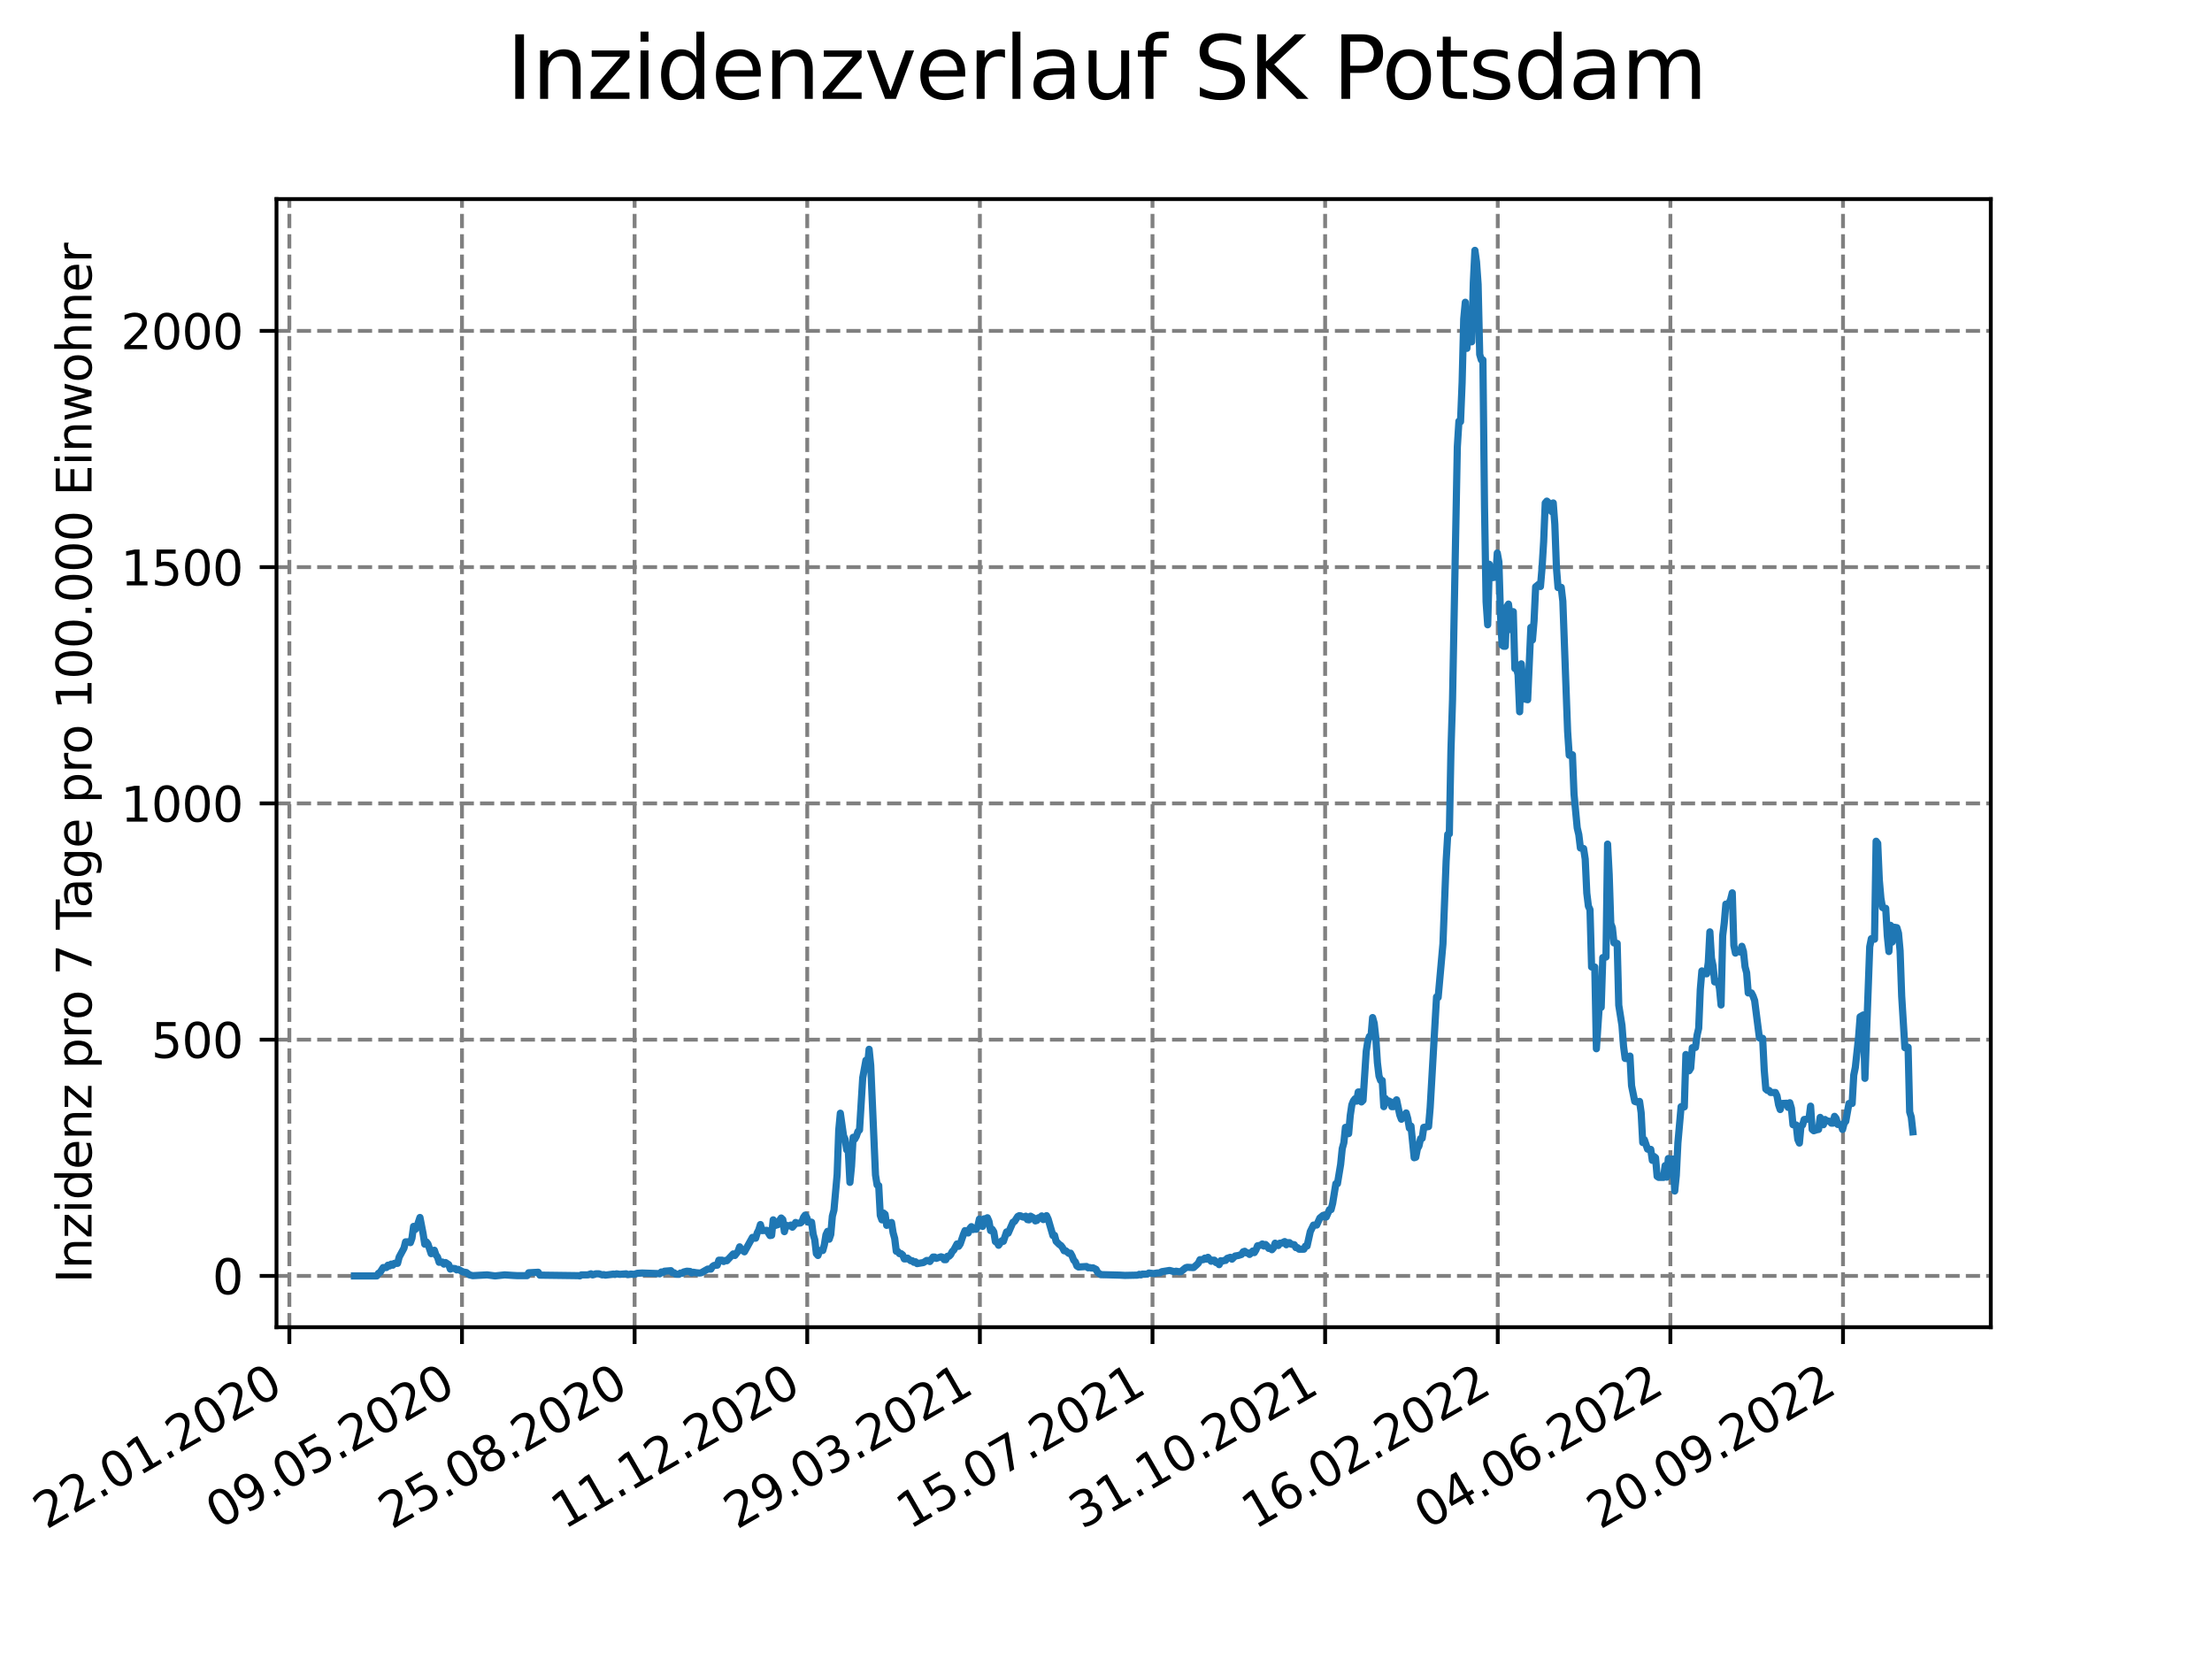 <?xml version="1.0" encoding="utf-8" standalone="no"?>
<!DOCTYPE svg PUBLIC "-//W3C//DTD SVG 1.1//EN"
  "http://www.w3.org/Graphics/SVG/1.1/DTD/svg11.dtd">
<svg xmlns:xlink="http://www.w3.org/1999/xlink" width="460.8pt" height="345.6pt" viewBox="0 0 460.8 345.6" xmlns="http://www.w3.org/2000/svg" version="1.1">
 <defs>
  <style type="text/css">*{stroke-linejoin: round; stroke-linecap: butt}</style>
 </defs>
 <g id="figure_1">
  <g id="patch_1">
   <path d="M 0 345.6 
L 460.8 345.6 
L 460.8 0 
L 0 0 
z
" style="fill: #ffffff"/>
  </g>
  <g id="axes_1">
   <g id="patch_2">
    <path d="M 57.6 276.48 
L 414.72 276.48 
L 414.72 41.472 
L 57.6 41.472 
z
" style="fill: #ffffff"/>
   </g>
   <g id="matplotlib.axis_1">
    <g id="xtick_1">
     <g id="line2d_1">
      <path d="M 60.278 276.48 
L 60.278 41.472 
" clip-path="url(#p63b890ccb6)" style="fill: none; stroke-dasharray: 2.96,1.28; stroke-dashoffset: 0; stroke: #808080; stroke-width: 0.8"/>
     </g>
     <g id="line2d_2">
      <defs>
       <path id="m9281528018" d="M 0 0 
L 0 3.5 
" style="stroke: #000000; stroke-width: 0.8"/>
      </defs>
      <g>
       <use xlink:href="#m9281528018" x="60.278" y="276.48" style="stroke: #000000; stroke-width: 0.8"/>
      </g>
     </g>
     <g id="text_1">
      <!-- 22.01.2020 -->
      <g transform="translate(9.652 318.689) rotate(-30) scale(0.1 -0.1)">
       <defs>
        <path id="DejaVuSans-32" d="M 1228 531 
L 3431 531 
L 3431 0 
L 469 0 
L 469 531 
Q 828 903 1448 1529 
Q 2069 2156 2228 2338 
Q 2531 2678 2651 2914 
Q 2772 3150 2772 3378 
Q 2772 3750 2511 3984 
Q 2250 4219 1831 4219 
Q 1534 4219 1204 4116 
Q 875 4013 500 3803 
L 500 4441 
Q 881 4594 1212 4672 
Q 1544 4750 1819 4750 
Q 2544 4750 2975 4387 
Q 3406 4025 3406 3419 
Q 3406 3131 3298 2873 
Q 3191 2616 2906 2266 
Q 2828 2175 2409 1742 
Q 1991 1309 1228 531 
z
" transform="scale(0.016)"/>
        <path id="DejaVuSans-2e" d="M 684 794 
L 1344 794 
L 1344 0 
L 684 0 
L 684 794 
z
" transform="scale(0.016)"/>
        <path id="DejaVuSans-30" d="M 2034 4250 
Q 1547 4250 1301 3770 
Q 1056 3291 1056 2328 
Q 1056 1369 1301 889 
Q 1547 409 2034 409 
Q 2525 409 2770 889 
Q 3016 1369 3016 2328 
Q 3016 3291 2770 3770 
Q 2525 4250 2034 4250 
z
M 2034 4750 
Q 2819 4750 3233 4129 
Q 3647 3509 3647 2328 
Q 3647 1150 3233 529 
Q 2819 -91 2034 -91 
Q 1250 -91 836 529 
Q 422 1150 422 2328 
Q 422 3509 836 4129 
Q 1250 4750 2034 4750 
z
" transform="scale(0.016)"/>
        <path id="DejaVuSans-31" d="M 794 531 
L 1825 531 
L 1825 4091 
L 703 3866 
L 703 4441 
L 1819 4666 
L 2450 4666 
L 2450 531 
L 3481 531 
L 3481 0 
L 794 0 
L 794 531 
z
" transform="scale(0.016)"/>
       </defs>
       <use xlink:href="#DejaVuSans-32"/>
       <use xlink:href="#DejaVuSans-32" x="63.623"/>
       <use xlink:href="#DejaVuSans-2e" x="127.246"/>
       <use xlink:href="#DejaVuSans-30" x="159.033"/>
       <use xlink:href="#DejaVuSans-31" x="222.656"/>
       <use xlink:href="#DejaVuSans-2e" x="286.279"/>
       <use xlink:href="#DejaVuSans-32" x="318.066"/>
       <use xlink:href="#DejaVuSans-30" x="381.689"/>
       <use xlink:href="#DejaVuSans-32" x="445.312"/>
       <use xlink:href="#DejaVuSans-30" x="508.936"/>
      </g>
     </g>
    </g>
    <g id="xtick_2">
     <g id="line2d_3">
      <path d="M 96.239 276.48 
L 96.239 41.472 
" clip-path="url(#p63b890ccb6)" style="fill: none; stroke-dasharray: 2.96,1.28; stroke-dashoffset: 0; stroke: #808080; stroke-width: 0.8"/>
     </g>
     <g id="line2d_4">
      <g>
       <use xlink:href="#m9281528018" x="96.239" y="276.48" style="stroke: #000000; stroke-width: 0.8"/>
      </g>
     </g>
     <g id="text_2">
      <!-- 09.05.2020 -->
      <g transform="translate(45.614 318.689) rotate(-30) scale(0.1 -0.1)">
       <defs>
        <path id="DejaVuSans-39" d="M 703 97 
L 703 672 
Q 941 559 1184 500 
Q 1428 441 1663 441 
Q 2288 441 2617 861 
Q 2947 1281 2994 2138 
Q 2813 1869 2534 1725 
Q 2256 1581 1919 1581 
Q 1219 1581 811 2004 
Q 403 2428 403 3163 
Q 403 3881 828 4315 
Q 1253 4750 1959 4750 
Q 2769 4750 3195 4129 
Q 3622 3509 3622 2328 
Q 3622 1225 3098 567 
Q 2575 -91 1691 -91 
Q 1453 -91 1209 -44 
Q 966 3 703 97 
z
M 1959 2075 
Q 2384 2075 2632 2365 
Q 2881 2656 2881 3163 
Q 2881 3666 2632 3958 
Q 2384 4250 1959 4250 
Q 1534 4250 1286 3958 
Q 1038 3666 1038 3163 
Q 1038 2656 1286 2365 
Q 1534 2075 1959 2075 
z
" transform="scale(0.016)"/>
        <path id="DejaVuSans-35" d="M 691 4666 
L 3169 4666 
L 3169 4134 
L 1269 4134 
L 1269 2991 
Q 1406 3038 1543 3061 
Q 1681 3084 1819 3084 
Q 2600 3084 3056 2656 
Q 3513 2228 3513 1497 
Q 3513 744 3044 326 
Q 2575 -91 1722 -91 
Q 1428 -91 1123 -41 
Q 819 9 494 109 
L 494 744 
Q 775 591 1075 516 
Q 1375 441 1709 441 
Q 2250 441 2565 725 
Q 2881 1009 2881 1497 
Q 2881 1984 2565 2268 
Q 2250 2553 1709 2553 
Q 1456 2553 1204 2497 
Q 953 2441 691 2322 
L 691 4666 
z
" transform="scale(0.016)"/>
       </defs>
       <use xlink:href="#DejaVuSans-30"/>
       <use xlink:href="#DejaVuSans-39" x="63.623"/>
       <use xlink:href="#DejaVuSans-2e" x="127.246"/>
       <use xlink:href="#DejaVuSans-30" x="159.033"/>
       <use xlink:href="#DejaVuSans-35" x="222.656"/>
       <use xlink:href="#DejaVuSans-2e" x="286.279"/>
       <use xlink:href="#DejaVuSans-32" x="318.066"/>
       <use xlink:href="#DejaVuSans-30" x="381.689"/>
       <use xlink:href="#DejaVuSans-32" x="445.312"/>
       <use xlink:href="#DejaVuSans-30" x="508.936"/>
      </g>
     </g>
    </g>
    <g id="xtick_3">
     <g id="line2d_5">
      <path d="M 132.201 276.48 
L 132.201 41.472 
" clip-path="url(#p63b890ccb6)" style="fill: none; stroke-dasharray: 2.96,1.28; stroke-dashoffset: 0; stroke: #808080; stroke-width: 0.8"/>
     </g>
     <g id="line2d_6">
      <g>
       <use xlink:href="#m9281528018" x="132.201" y="276.48" style="stroke: #000000; stroke-width: 0.8"/>
      </g>
     </g>
     <g id="text_3">
      <!-- 25.08.2020 -->
      <g transform="translate(81.576 318.689) rotate(-30) scale(0.1 -0.1)">
       <defs>
        <path id="DejaVuSans-38" d="M 2034 2216 
Q 1584 2216 1326 1975 
Q 1069 1734 1069 1313 
Q 1069 891 1326 650 
Q 1584 409 2034 409 
Q 2484 409 2743 651 
Q 3003 894 3003 1313 
Q 3003 1734 2745 1975 
Q 2488 2216 2034 2216 
z
M 1403 2484 
Q 997 2584 770 2862 
Q 544 3141 544 3541 
Q 544 4100 942 4425 
Q 1341 4750 2034 4750 
Q 2731 4750 3128 4425 
Q 3525 4100 3525 3541 
Q 3525 3141 3298 2862 
Q 3072 2584 2669 2484 
Q 3125 2378 3379 2068 
Q 3634 1759 3634 1313 
Q 3634 634 3220 271 
Q 2806 -91 2034 -91 
Q 1263 -91 848 271 
Q 434 634 434 1313 
Q 434 1759 690 2068 
Q 947 2378 1403 2484 
z
M 1172 3481 
Q 1172 3119 1398 2916 
Q 1625 2713 2034 2713 
Q 2441 2713 2670 2916 
Q 2900 3119 2900 3481 
Q 2900 3844 2670 4047 
Q 2441 4250 2034 4250 
Q 1625 4250 1398 4047 
Q 1172 3844 1172 3481 
z
" transform="scale(0.016)"/>
       </defs>
       <use xlink:href="#DejaVuSans-32"/>
       <use xlink:href="#DejaVuSans-35" x="63.623"/>
       <use xlink:href="#DejaVuSans-2e" x="127.246"/>
       <use xlink:href="#DejaVuSans-30" x="159.033"/>
       <use xlink:href="#DejaVuSans-38" x="222.656"/>
       <use xlink:href="#DejaVuSans-2e" x="286.279"/>
       <use xlink:href="#DejaVuSans-32" x="318.066"/>
       <use xlink:href="#DejaVuSans-30" x="381.689"/>
       <use xlink:href="#DejaVuSans-32" x="445.312"/>
       <use xlink:href="#DejaVuSans-30" x="508.936"/>
      </g>
     </g>
    </g>
    <g id="xtick_4">
     <g id="line2d_7">
      <path d="M 168.163 276.48 
L 168.163 41.472 
" clip-path="url(#p63b890ccb6)" style="fill: none; stroke-dasharray: 2.96,1.28; stroke-dashoffset: 0; stroke: #808080; stroke-width: 0.8"/>
     </g>
     <g id="line2d_8">
      <g>
       <use xlink:href="#m9281528018" x="168.163" y="276.48" style="stroke: #000000; stroke-width: 0.8"/>
      </g>
     </g>
     <g id="text_4">
      <!-- 11.12.2020 -->
      <g transform="translate(117.538 318.689) rotate(-30) scale(0.1 -0.1)">
       <use xlink:href="#DejaVuSans-31"/>
       <use xlink:href="#DejaVuSans-31" x="63.623"/>
       <use xlink:href="#DejaVuSans-2e" x="127.246"/>
       <use xlink:href="#DejaVuSans-31" x="159.033"/>
       <use xlink:href="#DejaVuSans-32" x="222.656"/>
       <use xlink:href="#DejaVuSans-2e" x="286.279"/>
       <use xlink:href="#DejaVuSans-32" x="318.066"/>
       <use xlink:href="#DejaVuSans-30" x="381.689"/>
       <use xlink:href="#DejaVuSans-32" x="445.312"/>
       <use xlink:href="#DejaVuSans-30" x="508.936"/>
      </g>
     </g>
    </g>
    <g id="xtick_5">
     <g id="line2d_9">
      <path d="M 204.125 276.48 
L 204.125 41.472 
" clip-path="url(#p63b890ccb6)" style="fill: none; stroke-dasharray: 2.96,1.28; stroke-dashoffset: 0; stroke: #808080; stroke-width: 0.8"/>
     </g>
     <g id="line2d_10">
      <g>
       <use xlink:href="#m9281528018" x="204.125" y="276.48" style="stroke: #000000; stroke-width: 0.8"/>
      </g>
     </g>
     <g id="text_5">
      <!-- 29.03.2021 -->
      <g transform="translate(153.499 318.689) rotate(-30) scale(0.1 -0.1)">
       <defs>
        <path id="DejaVuSans-33" d="M 2597 2516 
Q 3050 2419 3304 2112 
Q 3559 1806 3559 1356 
Q 3559 666 3084 287 
Q 2609 -91 1734 -91 
Q 1441 -91 1130 -33 
Q 819 25 488 141 
L 488 750 
Q 750 597 1062 519 
Q 1375 441 1716 441 
Q 2309 441 2620 675 
Q 2931 909 2931 1356 
Q 2931 1769 2642 2001 
Q 2353 2234 1838 2234 
L 1294 2234 
L 1294 2753 
L 1863 2753 
Q 2328 2753 2575 2939 
Q 2822 3125 2822 3475 
Q 2822 3834 2567 4026 
Q 2313 4219 1838 4219 
Q 1578 4219 1281 4162 
Q 984 4106 628 3988 
L 628 4550 
Q 988 4650 1302 4700 
Q 1616 4750 1894 4750 
Q 2613 4750 3031 4423 
Q 3450 4097 3450 3541 
Q 3450 3153 3228 2886 
Q 3006 2619 2597 2516 
z
" transform="scale(0.016)"/>
       </defs>
       <use xlink:href="#DejaVuSans-32"/>
       <use xlink:href="#DejaVuSans-39" x="63.623"/>
       <use xlink:href="#DejaVuSans-2e" x="127.246"/>
       <use xlink:href="#DejaVuSans-30" x="159.033"/>
       <use xlink:href="#DejaVuSans-33" x="222.656"/>
       <use xlink:href="#DejaVuSans-2e" x="286.279"/>
       <use xlink:href="#DejaVuSans-32" x="318.066"/>
       <use xlink:href="#DejaVuSans-30" x="381.689"/>
       <use xlink:href="#DejaVuSans-32" x="445.312"/>
       <use xlink:href="#DejaVuSans-31" x="508.936"/>
      </g>
     </g>
    </g>
    <g id="xtick_6">
     <g id="line2d_11">
      <path d="M 240.086 276.48 
L 240.086 41.472 
" clip-path="url(#p63b890ccb6)" style="fill: none; stroke-dasharray: 2.96,1.28; stroke-dashoffset: 0; stroke: #808080; stroke-width: 0.8"/>
     </g>
     <g id="line2d_12">
      <g>
       <use xlink:href="#m9281528018" x="240.086" y="276.48" style="stroke: #000000; stroke-width: 0.8"/>
      </g>
     </g>
     <g id="text_6">
      <!-- 15.07.2021 -->
      <g transform="translate(189.461 318.689) rotate(-30) scale(0.1 -0.1)">
       <defs>
        <path id="DejaVuSans-37" d="M 525 4666 
L 3525 4666 
L 3525 4397 
L 1831 0 
L 1172 0 
L 2766 4134 
L 525 4134 
L 525 4666 
z
" transform="scale(0.016)"/>
       </defs>
       <use xlink:href="#DejaVuSans-31"/>
       <use xlink:href="#DejaVuSans-35" x="63.623"/>
       <use xlink:href="#DejaVuSans-2e" x="127.246"/>
       <use xlink:href="#DejaVuSans-30" x="159.033"/>
       <use xlink:href="#DejaVuSans-37" x="222.656"/>
       <use xlink:href="#DejaVuSans-2e" x="286.279"/>
       <use xlink:href="#DejaVuSans-32" x="318.066"/>
       <use xlink:href="#DejaVuSans-30" x="381.689"/>
       <use xlink:href="#DejaVuSans-32" x="445.312"/>
       <use xlink:href="#DejaVuSans-31" x="508.936"/>
      </g>
     </g>
    </g>
    <g id="xtick_7">
     <g id="line2d_13">
      <path d="M 276.048 276.48 
L 276.048 41.472 
" clip-path="url(#p63b890ccb6)" style="fill: none; stroke-dasharray: 2.96,1.28; stroke-dashoffset: 0; stroke: #808080; stroke-width: 0.8"/>
     </g>
     <g id="line2d_14">
      <g>
       <use xlink:href="#m9281528018" x="276.048" y="276.48" style="stroke: #000000; stroke-width: 0.8"/>
      </g>
     </g>
     <g id="text_7">
      <!-- 31.10.2021 -->
      <g transform="translate(225.423 318.689) rotate(-30) scale(0.1 -0.1)">
       <use xlink:href="#DejaVuSans-33"/>
       <use xlink:href="#DejaVuSans-31" x="63.623"/>
       <use xlink:href="#DejaVuSans-2e" x="127.246"/>
       <use xlink:href="#DejaVuSans-31" x="159.033"/>
       <use xlink:href="#DejaVuSans-30" x="222.656"/>
       <use xlink:href="#DejaVuSans-2e" x="286.279"/>
       <use xlink:href="#DejaVuSans-32" x="318.066"/>
       <use xlink:href="#DejaVuSans-30" x="381.689"/>
       <use xlink:href="#DejaVuSans-32" x="445.312"/>
       <use xlink:href="#DejaVuSans-31" x="508.936"/>
      </g>
     </g>
    </g>
    <g id="xtick_8">
     <g id="line2d_15">
      <path d="M 312.01 276.48 
L 312.01 41.472 
" clip-path="url(#p63b890ccb6)" style="fill: none; stroke-dasharray: 2.96,1.28; stroke-dashoffset: 0; stroke: #808080; stroke-width: 0.8"/>
     </g>
     <g id="line2d_16">
      <g>
       <use xlink:href="#m9281528018" x="312.01" y="276.48" style="stroke: #000000; stroke-width: 0.8"/>
      </g>
     </g>
     <g id="text_8">
      <!-- 16.02.2022 -->
      <g transform="translate(261.385 318.689) rotate(-30) scale(0.1 -0.1)">
       <defs>
        <path id="DejaVuSans-36" d="M 2113 2584 
Q 1688 2584 1439 2293 
Q 1191 2003 1191 1497 
Q 1191 994 1439 701 
Q 1688 409 2113 409 
Q 2538 409 2786 701 
Q 3034 994 3034 1497 
Q 3034 2003 2786 2293 
Q 2538 2584 2113 2584 
z
M 3366 4563 
L 3366 3988 
Q 3128 4100 2886 4159 
Q 2644 4219 2406 4219 
Q 1781 4219 1451 3797 
Q 1122 3375 1075 2522 
Q 1259 2794 1537 2939 
Q 1816 3084 2150 3084 
Q 2853 3084 3261 2657 
Q 3669 2231 3669 1497 
Q 3669 778 3244 343 
Q 2819 -91 2113 -91 
Q 1303 -91 875 529 
Q 447 1150 447 2328 
Q 447 3434 972 4092 
Q 1497 4750 2381 4750 
Q 2619 4750 2861 4703 
Q 3103 4656 3366 4563 
z
" transform="scale(0.016)"/>
       </defs>
       <use xlink:href="#DejaVuSans-31"/>
       <use xlink:href="#DejaVuSans-36" x="63.623"/>
       <use xlink:href="#DejaVuSans-2e" x="127.246"/>
       <use xlink:href="#DejaVuSans-30" x="159.033"/>
       <use xlink:href="#DejaVuSans-32" x="222.656"/>
       <use xlink:href="#DejaVuSans-2e" x="286.279"/>
       <use xlink:href="#DejaVuSans-32" x="318.066"/>
       <use xlink:href="#DejaVuSans-30" x="381.689"/>
       <use xlink:href="#DejaVuSans-32" x="445.312"/>
       <use xlink:href="#DejaVuSans-32" x="508.936"/>
      </g>
     </g>
    </g>
    <g id="xtick_9">
     <g id="line2d_17">
      <path d="M 347.972 276.48 
L 347.972 41.472 
" clip-path="url(#p63b890ccb6)" style="fill: none; stroke-dasharray: 2.96,1.28; stroke-dashoffset: 0; stroke: #808080; stroke-width: 0.8"/>
     </g>
     <g id="line2d_18">
      <g>
       <use xlink:href="#m9281528018" x="347.972" y="276.48" style="stroke: #000000; stroke-width: 0.8"/>
      </g>
     </g>
     <g id="text_9">
      <!-- 04.06.2022 -->
      <g transform="translate(297.346 318.689) rotate(-30) scale(0.1 -0.1)">
       <defs>
        <path id="DejaVuSans-34" d="M 2419 4116 
L 825 1625 
L 2419 1625 
L 2419 4116 
z
M 2253 4666 
L 3047 4666 
L 3047 1625 
L 3713 1625 
L 3713 1100 
L 3047 1100 
L 3047 0 
L 2419 0 
L 2419 1100 
L 313 1100 
L 313 1709 
L 2253 4666 
z
" transform="scale(0.016)"/>
       </defs>
       <use xlink:href="#DejaVuSans-30"/>
       <use xlink:href="#DejaVuSans-34" x="63.623"/>
       <use xlink:href="#DejaVuSans-2e" x="127.246"/>
       <use xlink:href="#DejaVuSans-30" x="159.033"/>
       <use xlink:href="#DejaVuSans-36" x="222.656"/>
       <use xlink:href="#DejaVuSans-2e" x="286.279"/>
       <use xlink:href="#DejaVuSans-32" x="318.066"/>
       <use xlink:href="#DejaVuSans-30" x="381.689"/>
       <use xlink:href="#DejaVuSans-32" x="445.312"/>
       <use xlink:href="#DejaVuSans-32" x="508.936"/>
      </g>
     </g>
    </g>
    <g id="xtick_10">
     <g id="line2d_19">
      <path d="M 383.933 276.48 
L 383.933 41.472 
" clip-path="url(#p63b890ccb6)" style="fill: none; stroke-dasharray: 2.96,1.28; stroke-dashoffset: 0; stroke: #808080; stroke-width: 0.8"/>
     </g>
     <g id="line2d_20">
      <g>
       <use xlink:href="#m9281528018" x="383.933" y="276.48" style="stroke: #000000; stroke-width: 0.8"/>
      </g>
     </g>
     <g id="text_10">
      <!-- 20.09.2022 -->
      <g transform="translate(333.308 318.689) rotate(-30) scale(0.1 -0.1)">
       <use xlink:href="#DejaVuSans-32"/>
       <use xlink:href="#DejaVuSans-30" x="63.623"/>
       <use xlink:href="#DejaVuSans-2e" x="127.246"/>
       <use xlink:href="#DejaVuSans-30" x="159.033"/>
       <use xlink:href="#DejaVuSans-39" x="222.656"/>
       <use xlink:href="#DejaVuSans-2e" x="286.279"/>
       <use xlink:href="#DejaVuSans-32" x="318.066"/>
       <use xlink:href="#DejaVuSans-30" x="381.689"/>
       <use xlink:href="#DejaVuSans-32" x="445.312"/>
       <use xlink:href="#DejaVuSans-32" x="508.936"/>
      </g>
     </g>
    </g>
   </g>
   <g id="matplotlib.axis_2">
    <g id="ytick_1">
     <g id="line2d_21">
      <path d="M 57.6 265.798 
L 414.72 265.798 
" clip-path="url(#p63b890ccb6)" style="fill: none; stroke-dasharray: 2.96,1.28; stroke-dashoffset: 0; stroke: #808080; stroke-width: 0.8"/>
     </g>
     <g id="line2d_22">
      <defs>
       <path id="m2d699d1fa3" d="M 0 0 
L -3.5 0 
" style="stroke: #000000; stroke-width: 0.8"/>
      </defs>
      <g>
       <use xlink:href="#m2d699d1fa3" x="57.6" y="265.798" style="stroke: #000000; stroke-width: 0.8"/>
      </g>
     </g>
     <g id="text_11">
      <!-- 0 -->
      <g transform="translate(44.237 269.597) scale(0.1 -0.1)">
       <use xlink:href="#DejaVuSans-30"/>
      </g>
     </g>
    </g>
    <g id="ytick_2">
     <g id="line2d_23">
      <path d="M 57.6 216.581 
L 414.72 216.581 
" clip-path="url(#p63b890ccb6)" style="fill: none; stroke-dasharray: 2.96,1.28; stroke-dashoffset: 0; stroke: #808080; stroke-width: 0.8"/>
     </g>
     <g id="line2d_24">
      <g>
       <use xlink:href="#m2d699d1fa3" x="57.6" y="216.581" style="stroke: #000000; stroke-width: 0.8"/>
      </g>
     </g>
     <g id="text_12">
      <!-- 500 -->
      <g transform="translate(31.512 220.38) scale(0.1 -0.1)">
       <use xlink:href="#DejaVuSans-35"/>
       <use xlink:href="#DejaVuSans-30" x="63.623"/>
       <use xlink:href="#DejaVuSans-30" x="127.246"/>
      </g>
     </g>
    </g>
    <g id="ytick_3">
     <g id="line2d_25">
      <path d="M 57.6 167.363 
L 414.72 167.363 
" clip-path="url(#p63b890ccb6)" style="fill: none; stroke-dasharray: 2.96,1.28; stroke-dashoffset: 0; stroke: #808080; stroke-width: 0.8"/>
     </g>
     <g id="line2d_26">
      <g>
       <use xlink:href="#m2d699d1fa3" x="57.6" y="167.363" style="stroke: #000000; stroke-width: 0.8"/>
      </g>
     </g>
     <g id="text_13">
      <!-- 1000 -->
      <g transform="translate(25.15 171.163) scale(0.1 -0.1)">
       <use xlink:href="#DejaVuSans-31"/>
       <use xlink:href="#DejaVuSans-30" x="63.623"/>
       <use xlink:href="#DejaVuSans-30" x="127.246"/>
       <use xlink:href="#DejaVuSans-30" x="190.869"/>
      </g>
     </g>
    </g>
    <g id="ytick_4">
     <g id="line2d_27">
      <path d="M 57.6 118.146 
L 414.72 118.146 
" clip-path="url(#p63b890ccb6)" style="fill: none; stroke-dasharray: 2.96,1.28; stroke-dashoffset: 0; stroke: #808080; stroke-width: 0.8"/>
     </g>
     <g id="line2d_28">
      <g>
       <use xlink:href="#m2d699d1fa3" x="57.6" y="118.146" style="stroke: #000000; stroke-width: 0.8"/>
      </g>
     </g>
     <g id="text_14">
      <!-- 1500 -->
      <g transform="translate(25.15 121.945) scale(0.1 -0.1)">
       <use xlink:href="#DejaVuSans-31"/>
       <use xlink:href="#DejaVuSans-35" x="63.623"/>
       <use xlink:href="#DejaVuSans-30" x="127.246"/>
       <use xlink:href="#DejaVuSans-30" x="190.869"/>
      </g>
     </g>
    </g>
    <g id="ytick_5">
     <g id="line2d_29">
      <path d="M 57.6 68.929 
L 414.72 68.929 
" clip-path="url(#p63b890ccb6)" style="fill: none; stroke-dasharray: 2.96,1.28; stroke-dashoffset: 0; stroke: #808080; stroke-width: 0.8"/>
     </g>
     <g id="line2d_30">
      <g>
       <use xlink:href="#m2d699d1fa3" x="57.6" y="68.929" style="stroke: #000000; stroke-width: 0.8"/>
      </g>
     </g>
     <g id="text_15">
      <!-- 2000 -->
      <g transform="translate(25.15 72.728) scale(0.1 -0.1)">
       <use xlink:href="#DejaVuSans-32"/>
       <use xlink:href="#DejaVuSans-30" x="63.623"/>
       <use xlink:href="#DejaVuSans-30" x="127.246"/>
       <use xlink:href="#DejaVuSans-30" x="190.869"/>
      </g>
     </g>
    </g>
    <g id="text_16">
     <!-- Inzidenz pro 7 Tage pro 100.000 Einwohner -->
     <g transform="translate(19.07 267.301) rotate(-90) scale(0.1 -0.1)">
      <defs>
       <path id="DejaVuSans-49" d="M 628 4666 
L 1259 4666 
L 1259 0 
L 628 0 
L 628 4666 
z
" transform="scale(0.016)"/>
       <path id="DejaVuSans-6e" d="M 3513 2113 
L 3513 0 
L 2938 0 
L 2938 2094 
Q 2938 2591 2744 2837 
Q 2550 3084 2163 3084 
Q 1697 3084 1428 2787 
Q 1159 2491 1159 1978 
L 1159 0 
L 581 0 
L 581 3500 
L 1159 3500 
L 1159 2956 
Q 1366 3272 1645 3428 
Q 1925 3584 2291 3584 
Q 2894 3584 3203 3211 
Q 3513 2838 3513 2113 
z
" transform="scale(0.016)"/>
       <path id="DejaVuSans-7a" d="M 353 3500 
L 3084 3500 
L 3084 2975 
L 922 459 
L 3084 459 
L 3084 0 
L 275 0 
L 275 525 
L 2438 3041 
L 353 3041 
L 353 3500 
z
" transform="scale(0.016)"/>
       <path id="DejaVuSans-69" d="M 603 3500 
L 1178 3500 
L 1178 0 
L 603 0 
L 603 3500 
z
M 603 4863 
L 1178 4863 
L 1178 4134 
L 603 4134 
L 603 4863 
z
" transform="scale(0.016)"/>
       <path id="DejaVuSans-64" d="M 2906 2969 
L 2906 4863 
L 3481 4863 
L 3481 0 
L 2906 0 
L 2906 525 
Q 2725 213 2448 61 
Q 2172 -91 1784 -91 
Q 1150 -91 751 415 
Q 353 922 353 1747 
Q 353 2572 751 3078 
Q 1150 3584 1784 3584 
Q 2172 3584 2448 3432 
Q 2725 3281 2906 2969 
z
M 947 1747 
Q 947 1113 1208 752 
Q 1469 391 1925 391 
Q 2381 391 2643 752 
Q 2906 1113 2906 1747 
Q 2906 2381 2643 2742 
Q 2381 3103 1925 3103 
Q 1469 3103 1208 2742 
Q 947 2381 947 1747 
z
" transform="scale(0.016)"/>
       <path id="DejaVuSans-65" d="M 3597 1894 
L 3597 1613 
L 953 1613 
Q 991 1019 1311 708 
Q 1631 397 2203 397 
Q 2534 397 2845 478 
Q 3156 559 3463 722 
L 3463 178 
Q 3153 47 2828 -22 
Q 2503 -91 2169 -91 
Q 1331 -91 842 396 
Q 353 884 353 1716 
Q 353 2575 817 3079 
Q 1281 3584 2069 3584 
Q 2775 3584 3186 3129 
Q 3597 2675 3597 1894 
z
M 3022 2063 
Q 3016 2534 2758 2815 
Q 2500 3097 2075 3097 
Q 1594 3097 1305 2825 
Q 1016 2553 972 2059 
L 3022 2063 
z
" transform="scale(0.016)"/>
       <path id="DejaVuSans-20" transform="scale(0.016)"/>
       <path id="DejaVuSans-70" d="M 1159 525 
L 1159 -1331 
L 581 -1331 
L 581 3500 
L 1159 3500 
L 1159 2969 
Q 1341 3281 1617 3432 
Q 1894 3584 2278 3584 
Q 2916 3584 3314 3078 
Q 3713 2572 3713 1747 
Q 3713 922 3314 415 
Q 2916 -91 2278 -91 
Q 1894 -91 1617 61 
Q 1341 213 1159 525 
z
M 3116 1747 
Q 3116 2381 2855 2742 
Q 2594 3103 2138 3103 
Q 1681 3103 1420 2742 
Q 1159 2381 1159 1747 
Q 1159 1113 1420 752 
Q 1681 391 2138 391 
Q 2594 391 2855 752 
Q 3116 1113 3116 1747 
z
" transform="scale(0.016)"/>
       <path id="DejaVuSans-72" d="M 2631 2963 
Q 2534 3019 2420 3045 
Q 2306 3072 2169 3072 
Q 1681 3072 1420 2755 
Q 1159 2438 1159 1844 
L 1159 0 
L 581 0 
L 581 3500 
L 1159 3500 
L 1159 2956 
Q 1341 3275 1631 3429 
Q 1922 3584 2338 3584 
Q 2397 3584 2469 3576 
Q 2541 3569 2628 3553 
L 2631 2963 
z
" transform="scale(0.016)"/>
       <path id="DejaVuSans-6f" d="M 1959 3097 
Q 1497 3097 1228 2736 
Q 959 2375 959 1747 
Q 959 1119 1226 758 
Q 1494 397 1959 397 
Q 2419 397 2687 759 
Q 2956 1122 2956 1747 
Q 2956 2369 2687 2733 
Q 2419 3097 1959 3097 
z
M 1959 3584 
Q 2709 3584 3137 3096 
Q 3566 2609 3566 1747 
Q 3566 888 3137 398 
Q 2709 -91 1959 -91 
Q 1206 -91 779 398 
Q 353 888 353 1747 
Q 353 2609 779 3096 
Q 1206 3584 1959 3584 
z
" transform="scale(0.016)"/>
       <path id="DejaVuSans-54" d="M -19 4666 
L 3928 4666 
L 3928 4134 
L 2272 4134 
L 2272 0 
L 1638 0 
L 1638 4134 
L -19 4134 
L -19 4666 
z
" transform="scale(0.016)"/>
       <path id="DejaVuSans-61" d="M 2194 1759 
Q 1497 1759 1228 1600 
Q 959 1441 959 1056 
Q 959 750 1161 570 
Q 1363 391 1709 391 
Q 2188 391 2477 730 
Q 2766 1069 2766 1631 
L 2766 1759 
L 2194 1759 
z
M 3341 1997 
L 3341 0 
L 2766 0 
L 2766 531 
Q 2569 213 2275 61 
Q 1981 -91 1556 -91 
Q 1019 -91 701 211 
Q 384 513 384 1019 
Q 384 1609 779 1909 
Q 1175 2209 1959 2209 
L 2766 2209 
L 2766 2266 
Q 2766 2663 2505 2880 
Q 2244 3097 1772 3097 
Q 1472 3097 1187 3025 
Q 903 2953 641 2809 
L 641 3341 
Q 956 3463 1253 3523 
Q 1550 3584 1831 3584 
Q 2591 3584 2966 3190 
Q 3341 2797 3341 1997 
z
" transform="scale(0.016)"/>
       <path id="DejaVuSans-67" d="M 2906 1791 
Q 2906 2416 2648 2759 
Q 2391 3103 1925 3103 
Q 1463 3103 1205 2759 
Q 947 2416 947 1791 
Q 947 1169 1205 825 
Q 1463 481 1925 481 
Q 2391 481 2648 825 
Q 2906 1169 2906 1791 
z
M 3481 434 
Q 3481 -459 3084 -895 
Q 2688 -1331 1869 -1331 
Q 1566 -1331 1297 -1286 
Q 1028 -1241 775 -1147 
L 775 -588 
Q 1028 -725 1275 -790 
Q 1522 -856 1778 -856 
Q 2344 -856 2625 -561 
Q 2906 -266 2906 331 
L 2906 616 
Q 2728 306 2450 153 
Q 2172 0 1784 0 
Q 1141 0 747 490 
Q 353 981 353 1791 
Q 353 2603 747 3093 
Q 1141 3584 1784 3584 
Q 2172 3584 2450 3431 
Q 2728 3278 2906 2969 
L 2906 3500 
L 3481 3500 
L 3481 434 
z
" transform="scale(0.016)"/>
       <path id="DejaVuSans-45" d="M 628 4666 
L 3578 4666 
L 3578 4134 
L 1259 4134 
L 1259 2753 
L 3481 2753 
L 3481 2222 
L 1259 2222 
L 1259 531 
L 3634 531 
L 3634 0 
L 628 0 
L 628 4666 
z
" transform="scale(0.016)"/>
       <path id="DejaVuSans-77" d="M 269 3500 
L 844 3500 
L 1563 769 
L 2278 3500 
L 2956 3500 
L 3675 769 
L 4391 3500 
L 4966 3500 
L 4050 0 
L 3372 0 
L 2619 2869 
L 1863 0 
L 1184 0 
L 269 3500 
z
" transform="scale(0.016)"/>
       <path id="DejaVuSans-68" d="M 3513 2113 
L 3513 0 
L 2938 0 
L 2938 2094 
Q 2938 2591 2744 2837 
Q 2550 3084 2163 3084 
Q 1697 3084 1428 2787 
Q 1159 2491 1159 1978 
L 1159 0 
L 581 0 
L 581 4863 
L 1159 4863 
L 1159 2956 
Q 1366 3272 1645 3428 
Q 1925 3584 2291 3584 
Q 2894 3584 3203 3211 
Q 3513 2838 3513 2113 
z
" transform="scale(0.016)"/>
      </defs>
      <use xlink:href="#DejaVuSans-49"/>
      <use xlink:href="#DejaVuSans-6e" x="29.492"/>
      <use xlink:href="#DejaVuSans-7a" x="92.871"/>
      <use xlink:href="#DejaVuSans-69" x="145.361"/>
      <use xlink:href="#DejaVuSans-64" x="173.145"/>
      <use xlink:href="#DejaVuSans-65" x="236.621"/>
      <use xlink:href="#DejaVuSans-6e" x="298.145"/>
      <use xlink:href="#DejaVuSans-7a" x="361.523"/>
      <use xlink:href="#DejaVuSans-20" x="414.014"/>
      <use xlink:href="#DejaVuSans-70" x="445.801"/>
      <use xlink:href="#DejaVuSans-72" x="509.277"/>
      <use xlink:href="#DejaVuSans-6f" x="548.141"/>
      <use xlink:href="#DejaVuSans-20" x="609.322"/>
      <use xlink:href="#DejaVuSans-37" x="641.109"/>
      <use xlink:href="#DejaVuSans-20" x="704.732"/>
      <use xlink:href="#DejaVuSans-54" x="736.52"/>
      <use xlink:href="#DejaVuSans-61" x="781.104"/>
      <use xlink:href="#DejaVuSans-67" x="842.383"/>
      <use xlink:href="#DejaVuSans-65" x="905.859"/>
      <use xlink:href="#DejaVuSans-20" x="967.383"/>
      <use xlink:href="#DejaVuSans-70" x="999.17"/>
      <use xlink:href="#DejaVuSans-72" x="1062.646"/>
      <use xlink:href="#DejaVuSans-6f" x="1101.51"/>
      <use xlink:href="#DejaVuSans-20" x="1162.691"/>
      <use xlink:href="#DejaVuSans-31" x="1194.479"/>
      <use xlink:href="#DejaVuSans-30" x="1258.102"/>
      <use xlink:href="#DejaVuSans-30" x="1321.725"/>
      <use xlink:href="#DejaVuSans-2e" x="1385.348"/>
      <use xlink:href="#DejaVuSans-30" x="1417.135"/>
      <use xlink:href="#DejaVuSans-30" x="1480.758"/>
      <use xlink:href="#DejaVuSans-30" x="1544.381"/>
      <use xlink:href="#DejaVuSans-20" x="1608.004"/>
      <use xlink:href="#DejaVuSans-45" x="1639.791"/>
      <use xlink:href="#DejaVuSans-69" x="1702.975"/>
      <use xlink:href="#DejaVuSans-6e" x="1730.758"/>
      <use xlink:href="#DejaVuSans-77" x="1794.137"/>
      <use xlink:href="#DejaVuSans-6f" x="1875.924"/>
      <use xlink:href="#DejaVuSans-68" x="1937.105"/>
      <use xlink:href="#DejaVuSans-6e" x="2000.484"/>
      <use xlink:href="#DejaVuSans-65" x="2063.863"/>
      <use xlink:href="#DejaVuSans-72" x="2125.387"/>
     </g>
    </g>
   </g>
   <g id="line2d_31">
    <path d="M 73.833 265.798 
L 78.494 265.798 
L 78.827 265.252 
L 79.16 265.088 
L 79.826 264.051 
L 80.492 264.051 
L 80.825 263.56 
L 81.158 263.724 
L 81.491 263.342 
L 81.824 263.56 
L 82.157 263.178 
L 82.823 263.178 
L 83.156 261.868 
L 84.155 260.012 
L 84.488 258.702 
L 85.154 258.702 
L 85.487 258.866 
L 85.82 257.938 
L 86.153 255.481 
L 86.486 256.136 
L 86.819 255.645 
L 87.485 253.625 
L 88.151 257.064 
L 88.484 259.193 
L 88.817 258.702 
L 89.15 259.139 
L 89.816 261.158 
L 90.149 260.558 
L 90.482 260.449 
L 90.815 261.431 
L 91.148 261.868 
L 91.481 262.959 
L 92.147 262.905 
L 92.48 263.342 
L 92.813 263.014 
L 93.478 263.451 
L 93.811 264.379 
L 94.144 264.215 
L 94.81 264.269 
L 95.143 264.542 
L 95.476 264.433 
L 96.475 264.979 
L 97.141 265.088 
L 97.807 265.579 
L 98.473 265.743 
L 100.471 265.634 
L 101.47 265.579 
L 103.135 265.798 
L 105.133 265.579 
L 106.798 265.689 
L 107.797 265.743 
L 109.794 265.743 
L 110.127 265.143 
L 112.125 265.034 
L 112.458 265.634 
L 120.45 265.743 
L 120.783 265.798 
L 121.116 265.579 
L 122.448 265.579 
L 123.114 265.361 
L 123.447 265.579 
L 124.113 265.361 
L 124.779 265.361 
L 125.444 265.579 
L 125.777 265.525 
L 126.11 265.634 
L 127.775 265.416 
L 128.108 265.47 
L 128.441 265.361 
L 129.107 265.47 
L 130.439 265.361 
L 130.772 265.525 
L 131.438 265.416 
L 132.104 265.47 
L 132.77 265.252 
L 133.769 265.197 
L 137.099 265.307 
L 137.432 265.361 
L 137.765 264.979 
L 138.098 265.088 
L 138.431 264.815 
L 139.763 264.706 
L 140.096 265.143 
L 140.429 265.143 
L 140.762 265.416 
L 141.427 265.47 
L 141.76 265.197 
L 142.093 265.252 
L 142.426 264.979 
L 143.092 264.815 
L 143.758 264.87 
L 144.091 265.197 
L 144.424 265.034 
L 145.09 265.143 
L 145.756 265.197 
L 146.089 265.143 
L 147.421 264.379 
L 148.087 264.379 
L 148.42 263.833 
L 148.753 263.614 
L 149.419 263.56 
L 149.752 262.523 
L 150.418 262.523 
L 150.751 262.796 
L 151.084 262.577 
L 151.417 262.632 
L 152.749 261.213 
L 153.082 261.54 
L 153.748 260.667 
L 154.081 259.739 
L 154.414 260.285 
L 155.08 260.776 
L 156.745 257.774 
L 157.077 257.938 
L 157.41 257.938 
L 157.743 256.846 
L 158.076 256.191 
L 158.409 255.099 
L 158.742 256.355 
L 159.741 256.3 
L 160.407 257.392 
L 160.74 257.337 
L 161.073 254.117 
L 161.406 255.318 
L 162.072 255.099 
L 162.405 254.226 
L 162.738 253.735 
L 163.071 254.062 
L 163.404 256.573 
L 163.737 255.208 
L 164.07 255.372 
L 164.403 255.372 
L 164.736 255.208 
L 165.069 255.645 
L 165.402 255.263 
L 165.735 254.663 
L 166.068 254.826 
L 166.734 254.772 
L 167.067 254.499 
L 167.4 253.571 
L 167.733 253.134 
L 168.066 253.625 
L 168.399 254.608 
L 169.065 254.608 
L 169.398 257.119 
L 169.731 258.265 
L 170.064 261.158 
L 170.397 261.54 
L 170.73 260.503 
L 171.396 260.503 
L 171.729 259.302 
L 172.062 257.228 
L 172.395 256.518 
L 172.727 258.156 
L 173.06 257.173 
L 173.393 253.353 
L 173.726 252.097 
L 174.392 244.674 
L 174.725 235.449 
L 175.058 231.901 
L 175.724 236.595 
L 176.057 237.359 
L 176.39 239.543 
L 176.723 239.87 
L 177.056 246.311 
L 177.389 242.927 
L 177.722 236.923 
L 178.055 237.305 
L 178.388 236.704 
L 178.721 235.722 
L 179.054 235.394 
L 179.72 224.532 
L 180.386 220.875 
L 180.719 221.966 
L 181.052 218.582 
L 181.385 221.912 
L 182.384 244.783 
L 182.717 246.857 
L 183.05 246.966 
L 183.383 253.189 
L 183.716 254.117 
L 184.049 252.698 
L 184.382 252.97 
L 184.715 255.263 
L 185.048 255.045 
L 185.381 255.045 
L 185.714 254.663 
L 186.047 256.791 
L 186.38 257.992 
L 186.713 260.667 
L 187.046 260.721 
L 187.379 261.158 
L 187.712 261.158 
L 188.045 261.431 
L 188.378 262.25 
L 188.71 262.25 
L 189.043 262.086 
L 189.709 262.632 
L 190.042 262.632 
L 190.375 262.959 
L 190.708 262.85 
L 191.041 263.232 
L 192.373 263.014 
L 193.039 262.577 
L 193.372 262.577 
L 193.705 262.796 
L 194.371 261.868 
L 194.704 261.868 
L 195.037 262.141 
L 196.036 261.813 
L 196.369 261.922 
L 196.702 262.414 
L 197.035 262.414 
L 197.368 261.704 
L 197.701 261.704 
L 198.034 261.376 
L 198.367 260.721 
L 198.7 260.394 
L 199.366 259.139 
L 199.699 259.63 
L 200.032 259.139 
L 200.698 257.173 
L 201.031 256.355 
L 201.364 256.791 
L 201.697 256.846 
L 202.03 255.918 
L 202.363 255.536 
L 202.696 256.136 
L 203.029 256.027 
L 203.362 256.082 
L 203.695 255.427 
L 204.028 253.953 
L 204.693 255.481 
L 205.026 253.898 
L 205.359 253.898 
L 205.692 253.68 
L 206.025 254.444 
L 206.358 256.355 
L 206.691 256.082 
L 207.024 256.628 
L 207.357 258.647 
L 207.69 258.811 
L 208.023 259.411 
L 208.689 258.483 
L 209.022 258.593 
L 209.688 256.628 
L 210.021 256.901 
L 210.687 255.372 
L 211.02 254.608 
L 211.353 254.444 
L 212.019 253.407 
L 212.352 253.243 
L 212.685 253.298 
L 213.018 253.516 
L 213.351 253.571 
L 213.684 253.353 
L 214.017 254.062 
L 214.35 254.117 
L 214.683 253.353 
L 215.349 253.735 
L 215.682 254.335 
L 216.015 254.226 
L 216.348 253.68 
L 216.681 253.625 
L 217.014 253.298 
L 217.347 254.062 
L 217.68 253.516 
L 218.013 253.243 
L 218.346 253.953 
L 219.345 257.392 
L 219.678 257.337 
L 220.011 258.593 
L 220.676 259.248 
L 221.009 259.466 
L 221.342 259.903 
L 221.675 260.558 
L 222.008 260.558 
L 222.674 261.104 
L 223.007 261.049 
L 223.34 261.649 
L 223.673 262.523 
L 224.006 262.85 
L 224.339 263.724 
L 224.672 263.942 
L 226.337 263.833 
L 226.67 264.106 
L 227.003 264.051 
L 227.336 264.16 
L 227.669 264.106 
L 228.335 264.433 
L 228.668 265.088 
L 229.334 265.525 
L 233.33 265.634 
L 234.329 265.689 
L 236.992 265.634 
L 237.325 265.47 
L 237.658 265.579 
L 237.991 265.416 
L 238.99 265.416 
L 239.323 265.197 
L 240.322 265.307 
L 240.988 265.197 
L 241.654 265.143 
L 241.987 264.924 
L 243.652 264.652 
L 244.651 264.924 
L 244.984 264.815 
L 245.65 264.924 
L 245.983 264.924 
L 246.982 264.106 
L 247.315 263.997 
L 248.314 264.051 
L 248.647 264.051 
L 249.313 263.451 
L 249.646 263.123 
L 249.979 262.414 
L 250.645 262.414 
L 250.978 262.086 
L 251.311 262.304 
L 251.644 261.922 
L 252.309 262.741 
L 252.642 262.523 
L 252.975 262.523 
L 253.308 263.014 
L 253.641 263.014 
L 253.974 263.451 
L 254.307 262.632 
L 254.64 262.741 
L 254.973 262.577 
L 255.306 262.577 
L 255.639 262.141 
L 256.305 261.922 
L 256.638 262.304 
L 257.304 261.649 
L 257.97 261.54 
L 258.636 261.322 
L 258.969 260.776 
L 259.302 260.667 
L 259.635 260.994 
L 259.968 260.994 
L 260.301 261.322 
L 260.634 261.049 
L 260.967 260.612 
L 261.3 260.94 
L 261.633 260.394 
L 261.966 259.521 
L 262.632 259.411 
L 262.965 259.139 
L 263.298 259.575 
L 263.631 259.248 
L 263.964 259.575 
L 264.297 260.066 
L 264.63 260.066 
L 264.963 260.339 
L 265.296 259.957 
L 265.629 258.975 
L 266.295 259.466 
L 266.628 258.975 
L 266.961 258.975 
L 267.627 258.647 
L 267.959 259.302 
L 268.292 258.866 
L 268.625 258.866 
L 268.958 259.193 
L 269.624 259.302 
L 269.957 259.903 
L 270.29 259.903 
L 270.623 260.23 
L 271.289 260.23 
L 271.622 260.23 
L 271.955 259.575 
L 272.288 259.575 
L 272.954 256.573 
L 273.62 255.208 
L 274.286 255.208 
L 274.952 253.735 
L 275.618 253.189 
L 275.951 253.516 
L 276.284 253.516 
L 276.95 251.988 
L 277.283 251.988 
L 277.616 250.678 
L 278.282 246.584 
L 278.615 246.584 
L 279.281 242.545 
L 279.614 239.27 
L 279.947 238.069 
L 280.28 234.848 
L 280.613 236.158 
L 280.946 236.158 
L 281.279 232.392 
L 281.612 230.154 
L 281.945 229.335 
L 282.278 228.899 
L 282.611 229.39 
L 282.944 227.48 
L 283.277 227.48 
L 283.61 229.554 
L 283.942 229.226 
L 284.608 219.019 
L 284.941 216.89 
L 285.274 215.908 
L 285.607 215.908 
L 285.94 211.978 
L 286.273 213.178 
L 286.606 216.181 
L 286.939 221.366 
L 287.272 224.15 
L 287.605 225.078 
L 287.938 225.078 
L 288.271 230.536 
L 288.604 228.844 
L 288.937 229.663 
L 289.27 229.335 
L 289.603 229.499 
L 289.936 230.536 
L 290.269 230.536 
L 290.602 229.554 
L 290.935 229.117 
L 291.601 232.283 
L 291.934 233.156 
L 292.267 232.392 
L 292.6 232.392 
L 292.933 231.846 
L 293.266 233.047 
L 293.599 235.012 
L 293.932 234.575 
L 294.598 241.18 
L 294.931 241.071 
L 295.264 239.324 
L 295.597 238.724 
L 295.93 237.196 
L 296.263 237.141 
L 296.596 234.848 
L 297.262 234.739 
L 297.595 234.685 
L 297.928 230.755 
L 299.26 207.665 
L 299.593 207.775 
L 300.591 196.639 
L 301.257 179.391 
L 301.59 173.823 
L 301.923 173.714 
L 302.256 156.465 
L 302.589 145.821 
L 303.588 93.093 
L 303.921 87.743 
L 304.254 87.852 
L 304.587 79.665 
L 304.92 66.455 
L 305.253 62.962 
L 305.586 72.569 
L 305.919 67.984 
L 306.252 71.204 
L 306.585 71.204 
L 306.918 58.923 
L 307.251 52.154 
L 307.584 54.556 
L 307.917 59.25 
L 308.25 73.824 
L 308.583 74.97 
L 308.916 74.97 
L 309.249 105.429 
L 309.582 125.352 
L 309.915 130.155 
L 310.248 117.546 
L 310.581 119.239 
L 310.914 120.33 
L 311.58 120.221 
L 311.913 115.199 
L 312.246 117.055 
L 312.579 128.081 
L 312.912 134.413 
L 313.245 134.631 
L 313.578 134.631 
L 313.911 126.389 
L 314.244 125.843 
L 314.91 131.247 
L 315.243 127.426 
L 315.575 139.271 
L 315.908 139.162 
L 316.241 140.526 
L 316.574 148.277 
L 316.907 138.288 
L 317.573 145.603 
L 318.239 145.767 
L 318.905 130.701 
L 319.238 133.321 
L 319.571 129.337 
L 319.904 122.241 
L 320.57 121.695 
L 320.903 122.186 
L 321.236 118.311 
L 321.569 112.852 
L 321.902 104.774 
L 322.235 104.392 
L 322.901 104.992 
L 323.234 106.575 
L 323.567 104.774 
L 323.9 109.25 
L 324.233 118.256 
L 324.566 122.404 
L 325.232 122.35 
L 325.565 125.243 
L 326.564 152.371 
L 326.897 157.338 
L 327.563 157.229 
L 327.896 165.417 
L 328.562 172.458 
L 328.895 173.878 
L 329.228 176.661 
L 329.894 176.771 
L 330.227 178.954 
L 330.56 186.05 
L 330.893 188.779 
L 331.226 189.489 
L 331.558 201.443 
L 332.224 201.443 
L 332.557 218.473 
L 333.223 208.593 
L 333.556 209.849 
L 333.889 199.478 
L 334.555 199.369 
L 334.888 175.843 
L 335.221 182.12 
L 335.554 192.382 
L 335.887 193.255 
L 336.22 196.421 
L 336.886 196.53 
L 337.219 209.412 
L 337.885 213.615 
L 338.218 217.982 
L 338.551 220.493 
L 339.217 220.547 
L 339.55 220.001 
L 339.883 226.169 
L 340.549 229.445 
L 340.882 229.554 
L 341.548 229.445 
L 341.881 231.792 
L 342.214 238.014 
L 342.547 237.414 
L 343.213 239.379 
L 343.546 239.488 
L 343.879 239.434 
L 344.212 241.726 
L 344.545 240.907 
L 344.878 241.18 
L 345.211 245.056 
L 345.544 245.274 
L 346.543 245.274 
L 346.876 242.818 
L 347.209 245.219 
L 347.541 241.344 
L 347.874 241.508 
L 348.54 241.453 
L 348.873 248.112 
L 349.206 244.837 
L 349.539 238.069 
L 350.205 230.536 
L 350.871 230.591 
L 351.204 219.674 
L 351.537 220.547 
L 351.87 223.058 
L 352.203 222.512 
L 352.536 218.255 
L 353.202 218.2 
L 353.535 215.635 
L 353.868 214.215 
L 354.201 206.137 
L 354.534 202.261 
L 354.867 202.807 
L 355.533 202.862 
L 355.866 200.515 
L 356.199 194.128 
L 356.532 199.587 
L 356.865 201.224 
L 357.198 204.554 
L 357.864 204.445 
L 358.197 205.864 
L 358.53 209.357 
L 358.863 194.947 
L 359.196 192.273 
L 359.529 188.342 
L 359.862 188.452 
L 360.195 188.124 
L 360.528 187.36 
L 360.861 185.995 
L 361.194 196.967 
L 361.527 198.55 
L 361.86 198.058 
L 362.193 198.058 
L 362.526 198.331 
L 362.859 197.131 
L 363.191 198.222 
L 363.524 201.388 
L 363.857 202.644 
L 364.19 206.847 
L 364.856 206.847 
L 365.189 207.502 
L 365.522 208.43 
L 366.521 216.235 
L 367.187 216.29 
L 367.52 222.894 
L 367.853 226.879 
L 368.186 227.152 
L 368.519 227.152 
L 368.852 227.589 
L 369.851 227.589 
L 370.184 228.298 
L 370.517 230.154 
L 370.85 231.137 
L 371.183 229.881 
L 372.182 229.827 
L 372.515 230.7 
L 372.848 229.717 
L 373.181 230.864 
L 373.514 234.303 
L 374.18 234.357 
L 374.513 237.359 
L 374.846 238.123 
L 375.179 234.521 
L 375.512 234.357 
L 375.845 233.211 
L 376.844 233.102 
L 377.177 230.427 
L 377.51 235.285 
L 377.843 235.558 
L 378.509 235.34 
L 378.842 235.285 
L 379.174 232.774 
L 379.507 233.92 
L 379.84 234.303 
L 380.173 233.211 
L 380.506 233.484 
L 381.172 233.593 
L 381.505 233.975 
L 381.838 233.975 
L 382.171 232.556 
L 382.504 232.993 
L 382.837 234.248 
L 383.503 234.248 
L 383.836 235.285 
L 384.169 233.975 
L 384.502 233.593 
L 385.168 229.881 
L 385.834 229.881 
L 386.167 223.986 
L 386.5 222.349 
L 387.166 216.181 
L 387.499 211.814 
L 388.165 211.432 
L 388.498 224.641 
L 389.497 197.24 
L 389.83 195.548 
L 390.163 195.493 
L 390.496 195.657 
L 390.829 175.242 
L 391.162 175.679 
L 391.495 183.321 
L 391.828 187.142 
L 392.161 189.052 
L 392.494 189.216 
L 392.827 189.216 
L 393.16 194.947 
L 393.493 198.222 
L 393.826 192.764 
L 394.159 196.257 
L 394.492 193.146 
L 395.157 193.255 
L 395.49 194.401 
L 395.823 198.058 
L 396.156 207.502 
L 396.822 218.255 
L 397.488 218.146 
L 397.821 231.628 
L 398.154 232.72 
L 398.487 235.776 
L 398.487 235.776 
" clip-path="url(#p63b890ccb6)" style="fill: none; stroke: #1f77b4; stroke-width: 1.5; stroke-linecap: square"/>
   </g>
   <g id="patch_3">
    <path d="M 57.6 276.48 
L 57.6 41.472 
" style="fill: none; stroke: #000000; stroke-width: 0.8; stroke-linejoin: miter; stroke-linecap: square"/>
   </g>
   <g id="patch_4">
    <path d="M 414.72 276.48 
L 414.72 41.472 
" style="fill: none; stroke: #000000; stroke-width: 0.8; stroke-linejoin: miter; stroke-linecap: square"/>
   </g>
   <g id="patch_5">
    <path d="M 57.6 276.48 
L 414.72 276.48 
" style="fill: none; stroke: #000000; stroke-width: 0.8; stroke-linejoin: miter; stroke-linecap: square"/>
   </g>
   <g id="patch_6">
    <path d="M 57.6 41.472 
L 414.72 41.472 
" style="fill: none; stroke: #000000; stroke-width: 0.8; stroke-linejoin: miter; stroke-linecap: square"/>
   </g>
  </g>
  <g id="text_17">
   <!-- Inzidenzverlauf SK Potsdam -->
   <g transform="translate(105.531 20.589) scale(0.18 -0.18)">
    <defs>
     <path id="DejaVuSans-76" d="M 191 3500 
L 800 3500 
L 1894 563 
L 2988 3500 
L 3597 3500 
L 2284 0 
L 1503 0 
L 191 3500 
z
" transform="scale(0.016)"/>
     <path id="DejaVuSans-6c" d="M 603 4863 
L 1178 4863 
L 1178 0 
L 603 0 
L 603 4863 
z
" transform="scale(0.016)"/>
     <path id="DejaVuSans-75" d="M 544 1381 
L 544 3500 
L 1119 3500 
L 1119 1403 
Q 1119 906 1312 657 
Q 1506 409 1894 409 
Q 2359 409 2629 706 
Q 2900 1003 2900 1516 
L 2900 3500 
L 3475 3500 
L 3475 0 
L 2900 0 
L 2900 538 
Q 2691 219 2414 64 
Q 2138 -91 1772 -91 
Q 1169 -91 856 284 
Q 544 659 544 1381 
z
M 1991 3584 
L 1991 3584 
z
" transform="scale(0.016)"/>
     <path id="DejaVuSans-66" d="M 2375 4863 
L 2375 4384 
L 1825 4384 
Q 1516 4384 1395 4259 
Q 1275 4134 1275 3809 
L 1275 3500 
L 2222 3500 
L 2222 3053 
L 1275 3053 
L 1275 0 
L 697 0 
L 697 3053 
L 147 3053 
L 147 3500 
L 697 3500 
L 697 3744 
Q 697 4328 969 4595 
Q 1241 4863 1831 4863 
L 2375 4863 
z
" transform="scale(0.016)"/>
     <path id="DejaVuSans-53" d="M 3425 4513 
L 3425 3897 
Q 3066 4069 2747 4153 
Q 2428 4238 2131 4238 
Q 1616 4238 1336 4038 
Q 1056 3838 1056 3469 
Q 1056 3159 1242 3001 
Q 1428 2844 1947 2747 
L 2328 2669 
Q 3034 2534 3370 2195 
Q 3706 1856 3706 1288 
Q 3706 609 3251 259 
Q 2797 -91 1919 -91 
Q 1588 -91 1214 -16 
Q 841 59 441 206 
L 441 856 
Q 825 641 1194 531 
Q 1563 422 1919 422 
Q 2459 422 2753 634 
Q 3047 847 3047 1241 
Q 3047 1584 2836 1778 
Q 2625 1972 2144 2069 
L 1759 2144 
Q 1053 2284 737 2584 
Q 422 2884 422 3419 
Q 422 4038 858 4394 
Q 1294 4750 2059 4750 
Q 2388 4750 2728 4690 
Q 3069 4631 3425 4513 
z
" transform="scale(0.016)"/>
     <path id="DejaVuSans-4b" d="M 628 4666 
L 1259 4666 
L 1259 2694 
L 3353 4666 
L 4166 4666 
L 1850 2491 
L 4331 0 
L 3500 0 
L 1259 2247 
L 1259 0 
L 628 0 
L 628 4666 
z
" transform="scale(0.016)"/>
     <path id="DejaVuSans-50" d="M 1259 4147 
L 1259 2394 
L 2053 2394 
Q 2494 2394 2734 2622 
Q 2975 2850 2975 3272 
Q 2975 3691 2734 3919 
Q 2494 4147 2053 4147 
L 1259 4147 
z
M 628 4666 
L 2053 4666 
Q 2838 4666 3239 4311 
Q 3641 3956 3641 3272 
Q 3641 2581 3239 2228 
Q 2838 1875 2053 1875 
L 1259 1875 
L 1259 0 
L 628 0 
L 628 4666 
z
" transform="scale(0.016)"/>
     <path id="DejaVuSans-74" d="M 1172 4494 
L 1172 3500 
L 2356 3500 
L 2356 3053 
L 1172 3053 
L 1172 1153 
Q 1172 725 1289 603 
Q 1406 481 1766 481 
L 2356 481 
L 2356 0 
L 1766 0 
Q 1100 0 847 248 
Q 594 497 594 1153 
L 594 3053 
L 172 3053 
L 172 3500 
L 594 3500 
L 594 4494 
L 1172 4494 
z
" transform="scale(0.016)"/>
     <path id="DejaVuSans-73" d="M 2834 3397 
L 2834 2853 
Q 2591 2978 2328 3040 
Q 2066 3103 1784 3103 
Q 1356 3103 1142 2972 
Q 928 2841 928 2578 
Q 928 2378 1081 2264 
Q 1234 2150 1697 2047 
L 1894 2003 
Q 2506 1872 2764 1633 
Q 3022 1394 3022 966 
Q 3022 478 2636 193 
Q 2250 -91 1575 -91 
Q 1294 -91 989 -36 
Q 684 19 347 128 
L 347 722 
Q 666 556 975 473 
Q 1284 391 1588 391 
Q 1994 391 2212 530 
Q 2431 669 2431 922 
Q 2431 1156 2273 1281 
Q 2116 1406 1581 1522 
L 1381 1569 
Q 847 1681 609 1914 
Q 372 2147 372 2553 
Q 372 3047 722 3315 
Q 1072 3584 1716 3584 
Q 2034 3584 2315 3537 
Q 2597 3491 2834 3397 
z
" transform="scale(0.016)"/>
     <path id="DejaVuSans-6d" d="M 3328 2828 
Q 3544 3216 3844 3400 
Q 4144 3584 4550 3584 
Q 5097 3584 5394 3201 
Q 5691 2819 5691 2113 
L 5691 0 
L 5113 0 
L 5113 2094 
Q 5113 2597 4934 2840 
Q 4756 3084 4391 3084 
Q 3944 3084 3684 2787 
Q 3425 2491 3425 1978 
L 3425 0 
L 2847 0 
L 2847 2094 
Q 2847 2600 2669 2842 
Q 2491 3084 2119 3084 
Q 1678 3084 1418 2786 
Q 1159 2488 1159 1978 
L 1159 0 
L 581 0 
L 581 3500 
L 1159 3500 
L 1159 2956 
Q 1356 3278 1631 3431 
Q 1906 3584 2284 3584 
Q 2666 3584 2933 3390 
Q 3200 3197 3328 2828 
z
" transform="scale(0.016)"/>
    </defs>
    <use xlink:href="#DejaVuSans-49"/>
    <use xlink:href="#DejaVuSans-6e" x="29.492"/>
    <use xlink:href="#DejaVuSans-7a" x="92.871"/>
    <use xlink:href="#DejaVuSans-69" x="145.361"/>
    <use xlink:href="#DejaVuSans-64" x="173.145"/>
    <use xlink:href="#DejaVuSans-65" x="236.621"/>
    <use xlink:href="#DejaVuSans-6e" x="298.145"/>
    <use xlink:href="#DejaVuSans-7a" x="361.523"/>
    <use xlink:href="#DejaVuSans-76" x="414.014"/>
    <use xlink:href="#DejaVuSans-65" x="473.193"/>
    <use xlink:href="#DejaVuSans-72" x="534.717"/>
    <use xlink:href="#DejaVuSans-6c" x="575.83"/>
    <use xlink:href="#DejaVuSans-61" x="603.613"/>
    <use xlink:href="#DejaVuSans-75" x="664.893"/>
    <use xlink:href="#DejaVuSans-66" x="728.271"/>
    <use xlink:href="#DejaVuSans-20" x="763.477"/>
    <use xlink:href="#DejaVuSans-53" x="795.264"/>
    <use xlink:href="#DejaVuSans-4b" x="858.74"/>
    <use xlink:href="#DejaVuSans-20" x="924.316"/>
    <use xlink:href="#DejaVuSans-50" x="956.104"/>
    <use xlink:href="#DejaVuSans-6f" x="1012.781"/>
    <use xlink:href="#DejaVuSans-74" x="1073.963"/>
    <use xlink:href="#DejaVuSans-73" x="1113.172"/>
    <use xlink:href="#DejaVuSans-64" x="1165.271"/>
    <use xlink:href="#DejaVuSans-61" x="1228.748"/>
    <use xlink:href="#DejaVuSans-6d" x="1290.027"/>
   </g>
  </g>
 </g>
 <defs>
  <clipPath id="p63b890ccb6">
   <rect x="57.6" y="41.472" width="357.12" height="235.008"/>
  </clipPath>
 </defs>
</svg>
